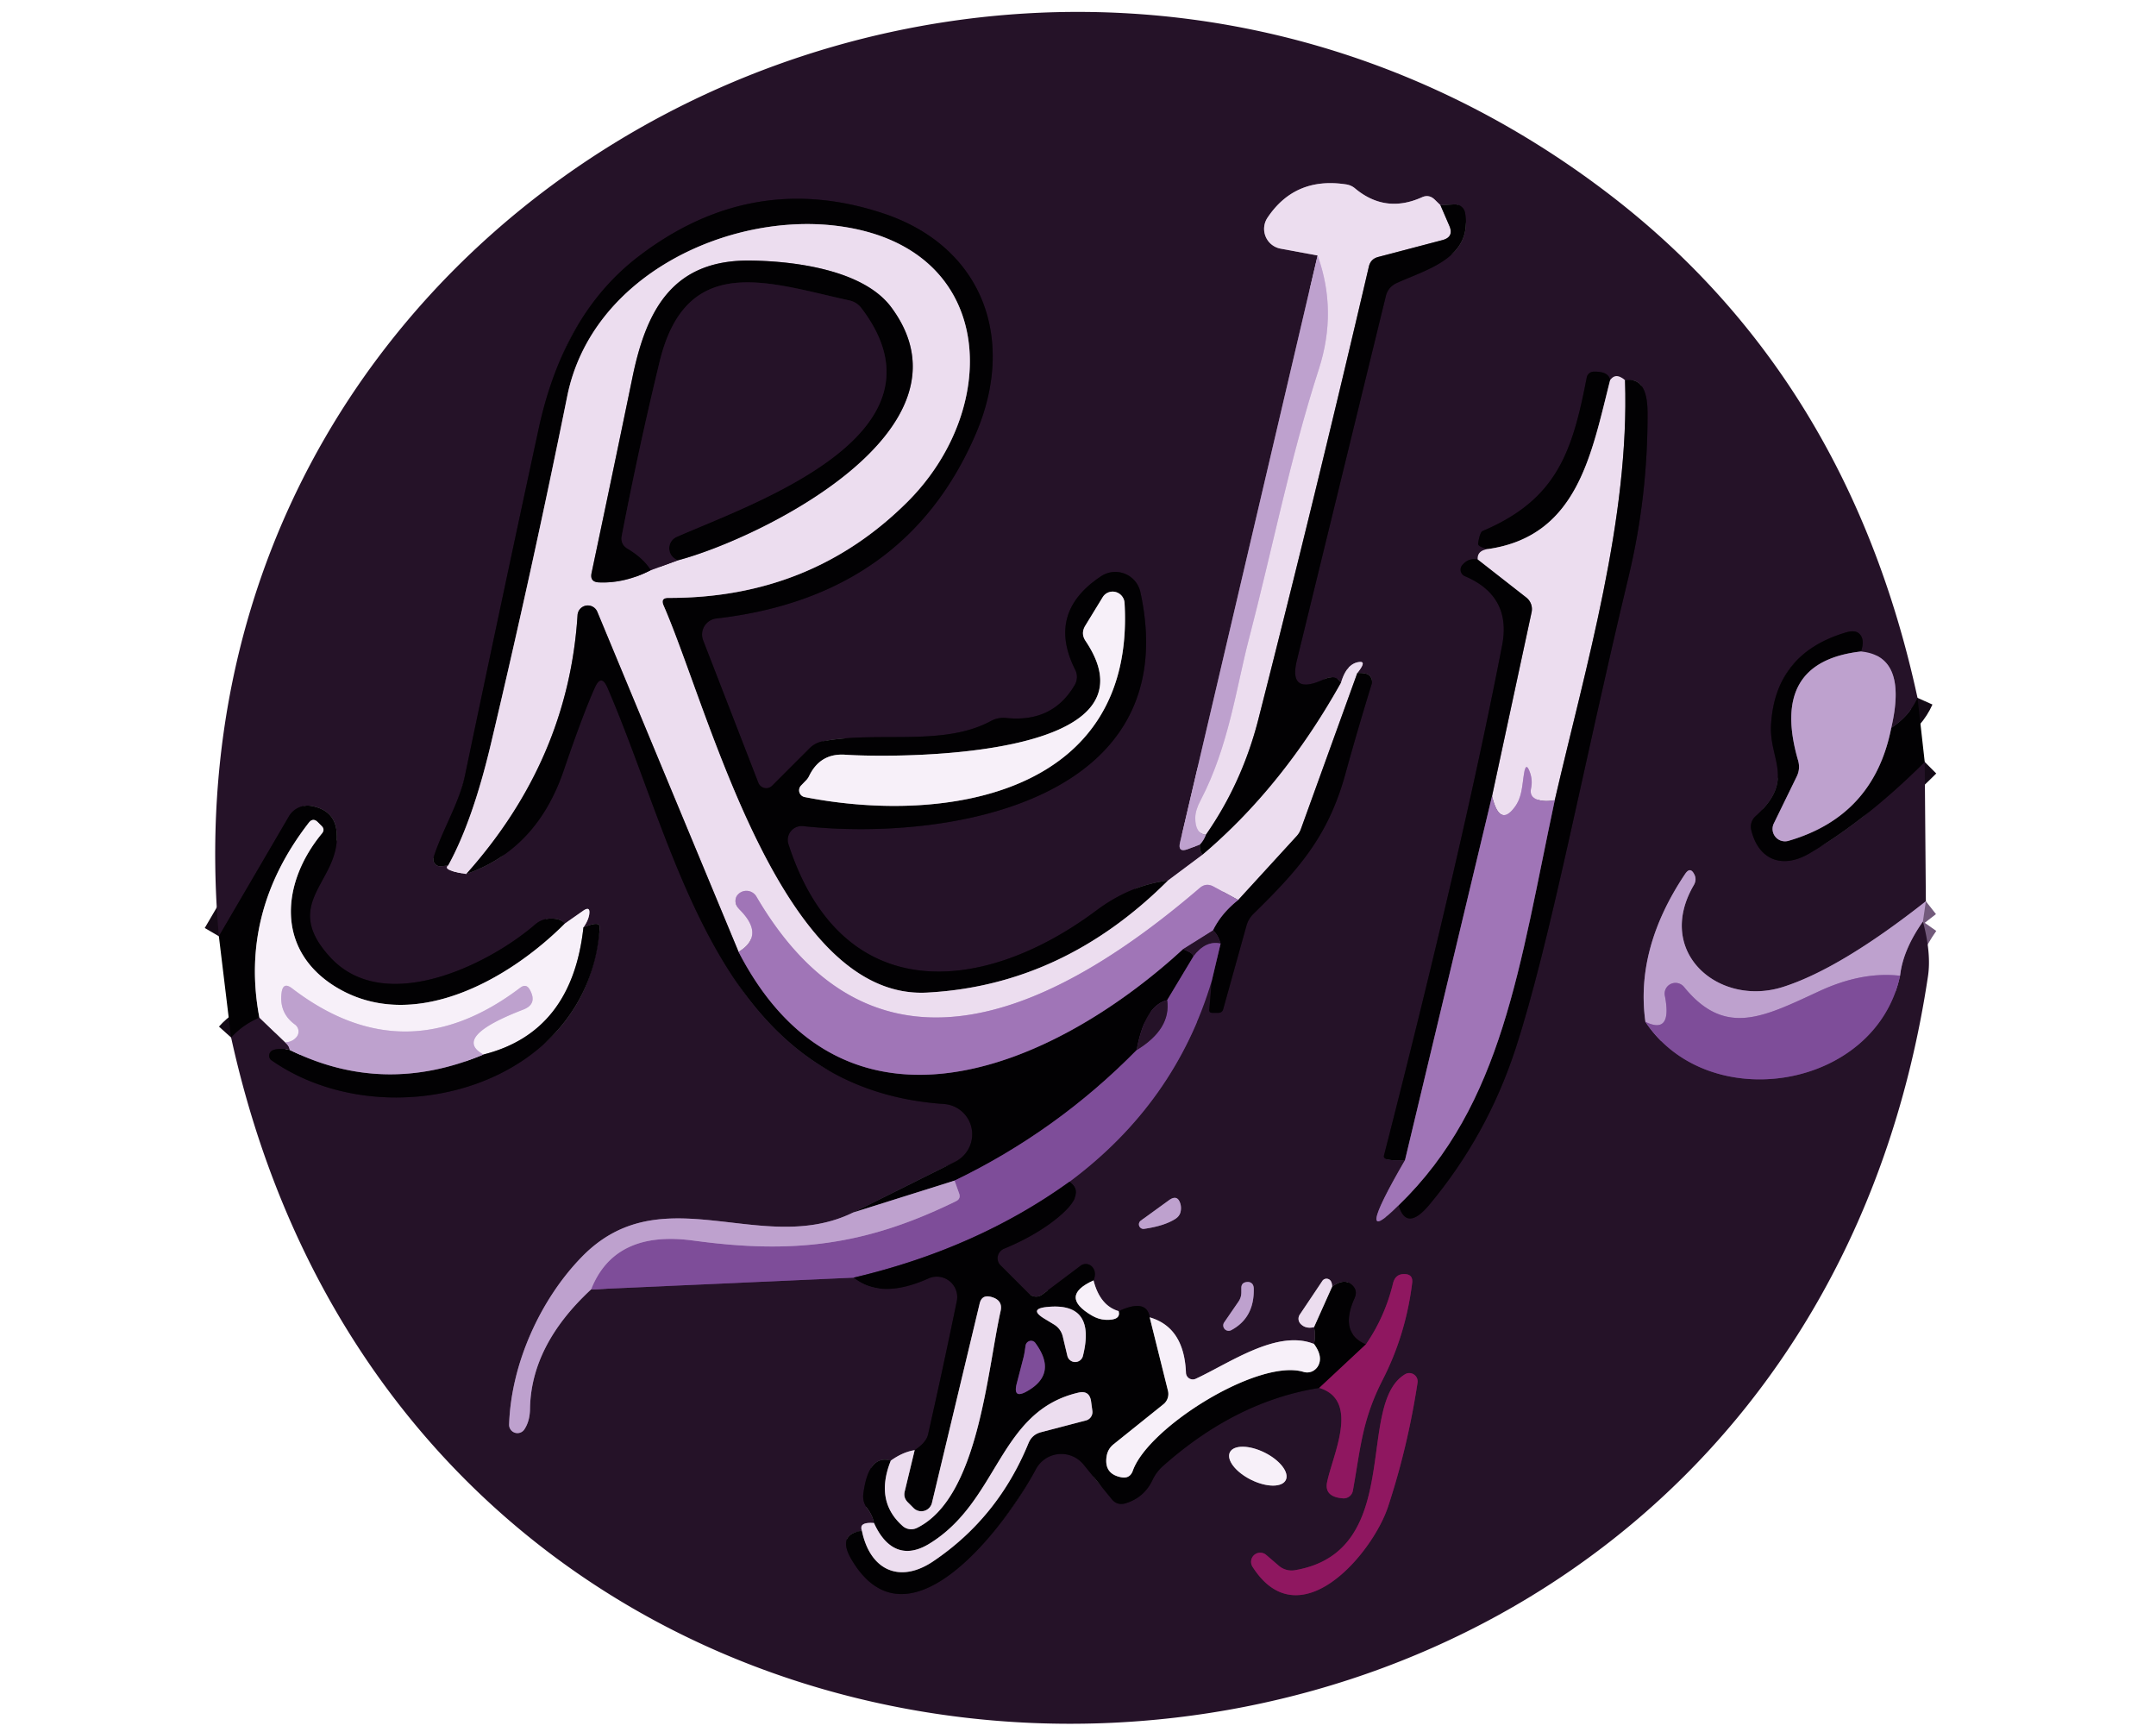 <?xml version="1.0" encoding="UTF-8" standalone="no"?>
<!DOCTYPE svg PUBLIC "-//W3C//DTD SVG 1.1//EN" "http://www.w3.org/Graphics/SVG/1.1/DTD/svg11.dtd">
<svg xmlns="http://www.w3.org/2000/svg" version="1.1" viewBox="0.00 0.00 132.00 106.00">
<g stroke-width="2.00" fill="none" stroke-linecap="butt">
<path stroke="#140a16" vector-effect="non-scaling-stroke" d="
  M 117.40 42.72
  Q 116.91 43.82 115.79 44.56"
/>
<path stroke="#725a7b" vector-effect="non-scaling-stroke" d="
  M 115.79 44.56
  Q 116.82 40.15 113.94 39.88"
/>
<path stroke="#140a16" vector-effect="non-scaling-stroke" d="
  M 113.94 39.88
  Q 114.19 39.14 113.84 38.80
  Q 113.58 38.54 113.00 38.72
  Q 108.66 40.01 108.43 44.41
  C 108.32 46.53 109.94 47.75 107.48 49.97
  A 0.86 0.85 62.5 0 0 107.22 50.81
  C 107.66 52.63 109.11 53.22 110.78 52.24
  Q 114.30 50.17 117.84 46.64"
/>
<path stroke="#725a7b" vector-effect="non-scaling-stroke" d="
  M 117.91 55.17
  Q 112.68 59.29 109.18 60.41
  C 105.26 61.67 101.28 58.31 103.71 54.17
  Q 103.89 53.84 103.74 53.54
  Q 103.49 53.02 103.17 53.50
  Q 100.11 58.07 100.74 62.55"
/>
<path stroke="#523061" vector-effect="non-scaling-stroke" d="
  M 100.74 62.55
  C 104.59 68.34 114.82 66.71 116.33 59.73"
/>
<path stroke="#725a7b" vector-effect="non-scaling-stroke" d="
  M 116.33 59.73
  Q 116.51 58.14 117.73 56.41"
/>
<path stroke="#140a16" vector-effect="non-scaling-stroke" d="
  M 14.15 63.51
  Q 14.85 62.73 15.88 62.29"
/>
<path stroke="#8e8191" vector-effect="non-scaling-stroke" d="
  M 15.88 62.29
  L 17.46 63.81"
/>
<path stroke="#725a7b" vector-effect="non-scaling-stroke" d="
  M 17.46 63.81
  Q 17.72 64.03 17.74 64.27"
/>
<path stroke="#140a16" vector-effect="non-scaling-stroke" d="
  M 17.74 64.27
  Q 17.06 64.14 16.70 64.29
  A 0.36 0.35 -38.8 0 0 16.63 64.91
  C 23.67 69.82 36.06 66.62 36.72 56.77
  Q 36.74 56.34 35.72 56.77"
/>
<path stroke="#8e8191" vector-effect="non-scaling-stroke" d="
  M 35.72 56.77
  Q 36.00 56.38 36.07 56.01
  Q 36.17 55.42 35.69 55.76
  L 34.59 56.53"
/>
<path stroke="#140a16" vector-effect="non-scaling-stroke" d="
  M 34.59 56.53
  Q 34.31 56.21 33.67 56.23
  A 1.46 1.45 23.5 0 0 32.79 56.57
  C 29.85 59.11 23.52 62.17 20.23 58.61
  C 17.10 55.22 20.88 53.97 20.61 50.93
  Q 20.50 49.61 19.09 49.34
  A 1.33 1.33 0.0 0 0 17.69 49.97
  L 13.40 57.31"
/>
<path stroke="#605169" vector-effect="non-scaling-stroke" d="
  M 17.74 64.27
  Q 23.50 67.11 29.60 64.55"
/>
<path stroke="#9e77b4" vector-effect="non-scaling-stroke" d="
  M 116.33 59.73
  Q 113.99 59.46 111.37 60.68
  C 107.97 62.25 105.62 63.51 103.10 60.41
  A 0.67 0.66 20.1 0 0 101.93 60.95
  Q 102.40 63.36 100.74 62.55"
/>
<path stroke="#7d797e" vector-effect="non-scaling-stroke" d="
  M 34.59 56.53
  C 31.13 60.00 25.24 63.31 20.52 60.39
  C 16.85 58.11 17.24 54.01 19.71 51.02
  Q 19.91 50.78 19.69 50.56
  L 19.46 50.33
  Q 19.16 50.03 18.90 50.37
  Q 14.66 55.85 15.88 62.29"
/>
<path stroke="#605169" vector-effect="non-scaling-stroke" d="
  M 113.94 39.88
  Q 108.33 40.52 110.09 46.56
  Q 110.23 47.06 110.01 47.52
  L 108.60 50.41
  A 0.76 0.76 0.0 0 0 109.50 51.47
  Q 114.73 49.95 115.79 44.56"
/>
<path stroke="#7d797e" vector-effect="non-scaling-stroke" d="
  M 35.72 56.77
  Q 35.02 63.19 29.60 64.55"
/>
<path stroke="#dbc9e4" vector-effect="non-scaling-stroke" d="
  M 29.60 64.55
  Q 27.65 63.49 32.04 61.80
  Q 32.92 61.46 32.44 60.59
  Q 32.22 60.18 31.84 60.47
  Q 24.80 65.80 17.88 60.50
  Q 17.33 60.08 17.24 60.77
  Q 17.08 62.00 18.05 62.71
  A 0.53 0.52 36.4 0 1 18.17 63.46
  Q 17.92 63.78 17.46 63.81"
/>
<path stroke="#725a7b" vector-effect="non-scaling-stroke" d="
  M 80.67 15.64
  L 72.25 51.56
  Q 72.09 52.21 72.72 51.98
  L 73.46 51.70"
/>
<path stroke="#140a16" vector-effect="non-scaling-stroke" d="
  M 73.46 51.70
  Q 73.44 52.14 73.64 52.31"
/>
<path stroke="#89788c" vector-effect="non-scaling-stroke" d="
  M 73.64 52.31
  L 71.51 53.90"
/>
<path stroke="#140a16" vector-effect="non-scaling-stroke" d="
  M 71.51 53.90
  Q 69.19 54.19 67.13 55.73
  C 60.14 60.95 51.50 61.66 48.27 51.67
  A 0.85 0.85 0.0 0 1 49.17 50.57
  C 58.14 51.53 72.60 49.03 69.82 36.25
  A 1.57 1.57 0.0 0 0 67.42 35.27
  Q 64.06 37.49 65.83 41.00
  A 0.97 0.96 -43.5 0 1 65.80 41.93
  Q 64.45 44.25 61.60 43.95
  A 1.62 1.59 33.4 0 0 60.68 44.13
  C 57.76 45.72 53.77 44.74 50.41 45.37
  Q 49.91 45.46 49.56 45.81
  L 47.27 48.10
  A 0.52 0.51 56.7 0 1 46.43 47.92
  L 43.05 39.20
  A 0.99 0.99 0.0 0 1 43.85 37.86
  Q 55.47 36.53 59.75 26.54
  C 62.26 20.67 60.11 15.03 54.01 13.04
  Q 46.02 10.42 39.13 15.67
  Q 34.51 19.18 32.98 26.24
  Q 30.69 36.85 28.47 47.46
  C 28.11 49.18 27.11 50.73 26.55 52.47
  A 0.43 0.43 0.0 0 0 27.00 53.03
  L 27.44 52.98"
/>
<path stroke="#89788c" vector-effect="non-scaling-stroke" d="
  M 27.44 52.98
  Q 27.05 53.27 28.55 53.50"
/>
<path stroke="#140a16" vector-effect="non-scaling-stroke" d="
  M 28.55 53.50
  Q 32.85 52.00 34.50 47.20
  Q 35.69 43.71 36.42 42.09
  Q 36.81 41.22 37.19 42.09
  C 41.60 52.28 43.94 66.62 57.79 67.58
  A 1.87 1.86 -56.2 0 1 58.49 71.11
  L 52.24 74.22"
/>
<path stroke="#725a7b" vector-effect="non-scaling-stroke" d="
  M 52.24 74.22
  C 46.64 76.97 40.53 71.88 35.61 76.95
  C 33.10 79.53 31.29 83.46 31.17 87.21
  A 0.51 0.51 0.0 0 0 32.09 87.52
  Q 32.44 87.01 32.45 86.24
  Q 32.51 82.34 36.19 78.93"
/>
<path stroke="#523061" vector-effect="non-scaling-stroke" d="
  M 36.19 78.93
  L 52.26 78.21"
/>
<path stroke="#140a16" vector-effect="non-scaling-stroke" d="
  M 52.26 78.21
  Q 53.94 79.56 56.84 78.26
  A 1.25 1.25 0.0 0 1 58.58 79.65
  Q 57.74 83.74 56.82 87.81
  Q 56.71 88.30 56.00 88.77"
/>
<path stroke="#89788c" vector-effect="non-scaling-stroke" d="
  M 56.00 88.77
  Q 55.28 88.88 54.54 89.41"
/>
<path stroke="#140a16" vector-effect="non-scaling-stroke" d="
  M 54.54 89.41
  Q 53.18 89.01 52.86 91.42
  Q 52.79 91.92 53.09 92.32
  Q 53.43 92.78 53.51 93.23"
/>
<path stroke="#89788c" vector-effect="non-scaling-stroke" d="
  M 53.51 93.23
  Q 52.56 93.16 52.77 93.70"
/>
<path stroke="#140a16" vector-effect="non-scaling-stroke" d="
  M 52.77 93.70
  Q 51.24 93.93 52.12 95.44
  C 55.62 101.42 61.63 93.31 63.42 89.94
  A 1.76 1.76 0.0 0 1 66.34 89.65
  L 68.05 91.75
  Q 68.39 92.18 68.92 92.02
  Q 70.06 91.67 70.57 90.58
  Q 70.79 90.12 71.17 89.77
  Q 75.66 85.77 80.77 84.96"
/>
<path stroke="#5a1544" vector-effect="non-scaling-stroke" d="
  M 80.77 84.96
  C 83.27 85.73 81.61 89.00 81.25 90.73
  Q 81.07 91.63 82.22 91.72
  A 0.58 0.57 7.2 0 0 82.83 91.25
  C 83.30 88.66 83.38 86.96 84.65 84.47
  Q 86.07 81.70 86.46 78.53
  Q 86.52 78.00 85.99 77.99
  Q 85.43 77.98 85.29 78.55
  Q 84.79 80.61 83.63 82.29"
/>
<path stroke="#140a16" vector-effect="non-scaling-stroke" d="
  M 83.63 82.29
  Q 81.98 81.59 82.93 79.47
  Q 83.17 78.94 82.69 78.59
  Q 82.25 78.26 81.56 78.76"
/>
<path stroke="#89788c" vector-effect="non-scaling-stroke" d="
  M 81.56 78.76
  Q 81.56 78.58 81.50 78.46
  A 0.31 0.31 0.0 0 0 80.96 78.41
  L 79.58 80.47
  A 0.45 0.45 0.0 0 0 79.63 81.04
  Q 79.94 81.36 80.45 81.24"
/>
<path stroke="#140a16" vector-effect="non-scaling-stroke" d="
  M 80.45 81.24
  Q 80.56 81.74 80.45 82.27"
/>
<path stroke="#8e8191" vector-effect="non-scaling-stroke" d="
  M 80.45 82.27
  C 78.20 81.36 75.32 83.42 73.21 84.40
  A 0.42 0.42 0.0 0 1 72.61 84.04
  Q 72.50 81.25 70.39 80.64"
/>
<path stroke="#140a16" vector-effect="non-scaling-stroke" d="
  M 70.39 80.64
  Q 70.21 79.47 68.49 80.26"
/>
<path stroke="#8e8191" vector-effect="non-scaling-stroke" d="
  M 68.49 80.26
  Q 67.35 79.93 66.95 78.38"
/>
<path stroke="#140a16" vector-effect="non-scaling-stroke" d="
  M 66.95 78.38
  Q 67.16 77.87 66.86 77.54
  A 0.53 0.52 49.2 0 0 66.16 77.48
  L 63.82 79.24
  A 0.64 0.63 48.6 0 1 62.98 79.18
  L 61.26 77.46
  A 0.63 0.62 -33.6 0 1 61.47 76.44
  Q 63.07 75.78 64.29 74.90
  Q 66.68 73.15 65.49 72.33"
/>
<path stroke="#523061" vector-effect="non-scaling-stroke" d="
  M 65.49 72.33
  Q 71.96 67.51 74.19 60.04"
/>
<path stroke="#140a16" vector-effect="non-scaling-stroke" d="
  M 74.19 60.04
  L 74.04 61.80
  Q 74.02 62.00 74.23 62.00
  Q 74.41 62.00 74.58 62.00
  Q 74.83 62.00 74.89 61.77
  L 76.32 56.64
  Q 76.44 56.24 76.74 55.94
  C 79.44 53.29 81.29 51.27 82.36 47.41
  Q 83.13 44.62 83.98 41.87
  A 0.50 0.50 0.0 0 0 83.60 41.23
  Q 83.39 41.18 83.10 41.20"
/>
<path stroke="#89788c" vector-effect="non-scaling-stroke" d="
  M 83.10 41.20
  Q 83.68 40.48 83.25 40.52
  Q 82.45 40.59 82.10 41.80"
/>
<path stroke="#140a16" vector-effect="non-scaling-stroke" d="
  M 82.10 41.80
  Q 81.77 41.26 81.07 41.58
  Q 78.87 42.60 79.40 40.42
  L 84.85 18.11
  Q 84.99 17.57 85.50 17.33
  C 87.42 16.46 90.15 15.79 89.70 13.04
  A 0.64 0.63 -6.1 0 0 89.04 12.51
  L 88.19 12.56"
/>
<path stroke="#89788c" vector-effect="non-scaling-stroke" d="
  M 88.19 12.56
  L 87.83 12.21
  Q 87.48 11.88 87.05 12.08
  Q 84.82 13.08 82.97 11.54
  A 1.11 1.05 -18.5 0 0 82.43 11.29
  Q 79.29 10.80 77.60 13.33
  A 1.23 1.23 0.0 0 0 78.40 15.22
  L 80.67 15.64"
/>
<path stroke="#776f79" vector-effect="non-scaling-stroke" d="
  M 88.19 12.56
  L 88.73 13.81
  Q 89.04 14.51 88.30 14.70
  L 84.38 15.73
  Q 83.92 15.85 83.81 16.31
  Q 80.56 30.23 77.05 44.00
  Q 76.06 47.90 73.83 51.10"
/>
<path stroke="#d5bfdf" vector-effect="non-scaling-stroke" d="
  M 73.83 51.10
  Q 73.17 51.03 73.18 50.05
  Q 73.19 49.58 73.51 48.98
  C 75.23 45.69 75.70 42.04 76.46 39.13
  C 77.91 33.57 78.98 28.06 80.75 22.58
  Q 81.89 19.03 80.67 15.64"
/>
<path stroke="#776f79" vector-effect="non-scaling-stroke" d="
  M 82.10 41.80
  Q 78.55 48.15 73.64 52.31"
/>
<path stroke="#605169" vector-effect="non-scaling-stroke" d="
  M 73.46 51.70
  Q 73.70 51.45 73.83 51.10"
/>
<path stroke="#776f79" vector-effect="non-scaling-stroke" d="
  M 83.10 41.20
  L 79.65 50.74
  A 1.28 1.27 -13.9 0 1 79.37 51.20
  L 75.81 55.09"
/>
<path stroke="#c6a9d3" vector-effect="non-scaling-stroke" d="
  M 75.81 55.09
  L 74.28 54.26
  Q 73.84 54.03 73.46 54.35
  C 65.20 61.44 53.80 67.69 46.31 54.88
  A 0.71 0.71 0.0 0 0 45.15 54.79
  Q 44.98 55.00 45.05 55.31
  Q 45.10 55.50 45.33 55.73
  Q 46.84 57.28 45.22 58.27"
/>
<path stroke="#776f79" vector-effect="non-scaling-stroke" d="
  M 45.22 58.27
  L 36.57 37.45
  A 0.63 0.63 0.0 0 0 35.36 37.65
  Q 34.80 46.50 28.55 53.50"
/>
<path stroke="#776f79" vector-effect="non-scaling-stroke" d="
  M 71.51 53.90
  Q 65.08 60.32 56.76 60.76
  C 47.78 61.24 43.42 43.47 40.63 37.07
  Q 40.42 36.59 40.94 36.60
  Q 49.65 36.62 55.57 30.71
  C 61.38 24.90 61.02 15.02 51.19 13.82
  C 44.61 13.02 36.23 16.83 34.73 24.25
  Q 32.57 34.94 30.05 45.56
  Q 28.93 50.28 27.44 52.98"
/>
<path stroke="#40274e" vector-effect="non-scaling-stroke" d="
  M 74.19 60.04
  L 74.73 57.76"
/>
<path stroke="#140a16" vector-effect="non-scaling-stroke" d="
  M 74.73 57.76
  Q 74.55 57.17 74.26 56.96"
/>
<path stroke="#513b5d" vector-effect="non-scaling-stroke" d="
  M 74.26 56.96
  Q 74.77 55.91 75.81 55.09"
/>
<path stroke="#634470" vector-effect="non-scaling-stroke" d="
  M 74.26 56.96
  L 72.41 58.12"
/>
<path stroke="#513b5d" vector-effect="non-scaling-stroke" d="
  M 45.22 58.27
  C 51.69 70.79 64.36 65.50 72.41 58.12"
/>
<path stroke="#140a16" vector-effect="non-scaling-stroke" d="
  M 72.41 58.12
  Q 73.01 58.29 73.07 58.54"
/>
<path stroke="#40274e" vector-effect="non-scaling-stroke" d="
  M 73.07 58.54
  L 71.46 61.22"
/>
<path stroke="#140a16" vector-effect="non-scaling-stroke" d="
  M 71.46 61.22
  Q 70.09 61.56 69.59 64.28"
/>
<path stroke="#40274e" vector-effect="non-scaling-stroke" d="
  M 69.59 64.28
  Q 64.69 69.26 58.44 72.27"
/>
<path stroke="#605169" vector-effect="non-scaling-stroke" d="
  M 58.44 72.27
  L 52.24 74.22"
/>
<path stroke="#40274e" vector-effect="non-scaling-stroke" d="
  M 65.49 72.33
  Q 59.79 76.44 52.26 78.21"
/>
<path stroke="#9e77b4" vector-effect="non-scaling-stroke" d="
  M 36.19 78.93
  Q 37.63 75.28 42.45 75.94
  C 48.54 76.77 52.96 76.26 58.53 73.53
  Q 58.84 73.38 58.72 73.05
  L 58.44 72.27"
/>
<path stroke="#523061" vector-effect="non-scaling-stroke" d="
  M 69.59 64.28
  Q 71.71 62.99 71.46 61.22"
/>
<path stroke="#523061" vector-effect="non-scaling-stroke" d="
  M 74.73 57.76
  Q 73.82 57.55 73.07 58.54"
/>
<path stroke="#7d797e" vector-effect="non-scaling-stroke" d="
  M 66.95 78.38
  Q 64.82 79.34 66.85 80.53
  Q 67.26 80.77 67.69 80.79
  Q 68.64 80.83 68.49 80.26"
/>
<path stroke="#7d797e" vector-effect="non-scaling-stroke" d="
  M 70.39 80.64
  L 71.51 85.14
  A 0.81 0.81 0.0 0 1 71.23 85.96
  L 68.19 88.40
  Q 67.82 88.69 67.75 89.16
  Q 67.59 90.23 68.65 90.43
  Q 69.18 90.53 69.36 90.02
  C 70.31 87.36 77.05 83.14 79.81 83.98
  A 0.77 0.76 -64.1 0 0 80.66 83.68
  Q 81.05 83.09 80.45 82.27"
/>
<path stroke="#776f79" vector-effect="non-scaling-stroke" d="
  M 80.45 81.24
  L 81.56 78.76"
/>
<path stroke="#490c32" vector-effect="non-scaling-stroke" d="
  M 83.63 82.29
  L 80.77 84.96"
/>
<path stroke="#776f79" vector-effect="non-scaling-stroke" d="
  M 52.77 93.70
  C 53.26 96.11 55.08 96.98 57.17 95.55
  Q 61.11 92.88 62.97 88.34
  Q 63.19 87.81 63.74 87.67
  L 66.49 86.95
  A 0.53 0.53 0.0 0 0 66.88 86.37
  L 66.80 85.78
  Q 66.70 85.09 66.02 85.25
  C 61.11 86.39 61.17 91.92 56.86 94.52
  C 55.29 95.46 54.18 94.72 53.51 93.23"
/>
<path stroke="#776f79" vector-effect="non-scaling-stroke" d="
  M 54.54 89.41
  Q 53.55 91.88 55.25 93.40
  A 0.80 0.79 -36.6 0 0 56.14 93.53
  C 59.89 91.69 60.42 84.04 61.26 80.26
  Q 61.42 79.57 60.65 79.38
  Q 60.11 79.25 59.98 79.79
  L 57.06 91.99
  A 0.67 0.67 0.0 0 1 55.93 92.31
  L 55.57 91.95
  Q 55.30 91.67 55.39 91.30
  L 56.00 88.77"
/>
<path stroke="#89788c" vector-effect="non-scaling-stroke" d="
  M 91.10 33.61
  Q 90.43 33.70 90.47 34.25"
/>
<path stroke="#140a16" vector-effect="non-scaling-stroke" d="
  M 90.47 34.25
  Q 89.90 34.14 89.53 34.59
  A 0.43 0.43 0.0 0 0 89.69 35.27
  Q 92.55 36.49 91.97 39.49
  Q 89.61 51.70 84.73 70.75
  Q 84.65 71.09 86.02 71.02"
/>
<path stroke="#634470" vector-effect="non-scaling-stroke" d="
  M 86.02 71.02
  Q 82.73 76.68 85.63 73.78"
/>
<path stroke="#140a16" vector-effect="non-scaling-stroke" d="
  M 85.63 73.78
  Q 86.11 75.41 87.50 73.76
  Q 91.04 69.52 92.77 64.25
  C 94.92 57.69 96.94 46.80 99.70 35.34
  Q 100.90 30.35 100.87 25.20
  Q 100.85 23.04 99.49 23.28"
/>
<path stroke="#89788c" vector-effect="non-scaling-stroke" d="
  M 99.49 23.28
  Q 98.93 22.77 98.58 23.27"
/>
<path stroke="#140a16" vector-effect="non-scaling-stroke" d="
  M 98.58 23.27
  Q 98.49 22.73 97.58 22.75
  A 0.44 0.44 0.0 0 0 97.15 23.10
  C 96.27 27.65 95.33 30.58 90.76 32.51
  A 0.91 0.22 -84.3 0 0 90.50 33.26
  Q 90.46 33.47 91.10 33.61"
/>
<path stroke="#776f79" vector-effect="non-scaling-stroke" d="
  M 98.58 23.27
  C 97.43 27.77 96.61 32.82 91.10 33.61"
/>
<path stroke="#776f79" vector-effect="non-scaling-stroke" d="
  M 99.49 23.28
  C 99.78 31.74 97.09 40.77 95.19 48.98"
/>
<path stroke="#c6a9d3" vector-effect="non-scaling-stroke" d="
  M 95.19 48.98
  Q 94.59 49.10 94.13 48.95
  Q 93.62 48.78 93.74 48.25
  Q 93.84 47.78 93.68 47.31
  Q 93.43 46.58 93.31 47.34
  C 93.18 48.11 93.20 48.81 92.71 49.44
  Q 91.80 50.63 91.35 48.73"
/>
<path stroke="#776f79" vector-effect="non-scaling-stroke" d="
  M 91.35 48.73
  L 93.77 37.48
  A 0.90 0.90 0.0 0 0 93.45 36.58
  L 90.47 34.25"
/>
<path stroke="#513b5d" vector-effect="non-scaling-stroke" d="
  M 91.35 48.73
  L 86.02 71.02"
/>
<path stroke="#513b5d" vector-effect="non-scaling-stroke" d="
  M 85.63 73.78
  C 92.02 67.60 93.03 59.10 95.19 48.98"
/>
<path stroke="#725a7b" vector-effect="non-scaling-stroke" d="
  M 70.07 75.22
  Q 71.29 75.04 71.95 74.62
  Q 72.22 74.45 72.28 74.18
  Q 72.33 73.95 72.28 73.73
  Q 72.11 73.08 71.57 73.47
  L 69.86 74.71
  A 0.28 0.28 0.0 0 0 70.07 75.22"
/>
<path stroke="#725a7b" vector-effect="non-scaling-stroke" d="
  M 75.83 79.67
  L 74.95 80.95
  A 0.33 0.33 0.0 0 0 75.37 81.43
  Q 76.81 80.67 76.76 78.86
  Q 76.75 78.68 76.66 78.58
  Q 76.53 78.45 76.32 78.48
  Q 76.00 78.52 76.00 78.84
  L 76.00 79.11
  Q 76.00 79.42 75.83 79.67"
/>
<path stroke="#5a1544" vector-effect="non-scaling-stroke" d="
  M 78.30 95.85
  L 77.52 95.18
  A 0.56 0.56 0.0 0 0 76.68 95.90
  C 79.53 100.39 84.01 95.15 84.98 92.24
  Q 86.19 88.57 86.79 84.63
  A 0.51 0.51 0.0 0 0 86.03 84.12
  C 82.94 85.96 86.05 94.98 79.27 96.12
  A 1.20 1.19 -29.2 0 1 78.30 95.85"
/>
<path stroke="#8e8191" vector-effect="non-scaling-stroke" d="
  M 78.721 90.599
  A 1.91 0.93 26.4 0 0 77.424 88.917
  A 1.91 0.93 26.4 0 0 75.299 88.901
  A 1.91 0.93 26.4 0 0 76.597 90.583
  A 1.91 0.93 26.4 0 0 78.721 90.599"
/>
<path stroke="#7d797e" vector-effect="non-scaling-stroke" d="
  M 49.32 47.80
  L 49.05 48.08
  A 0.42 0.42 0.0 0 0 49.26 48.79
  C 58.01 50.51 69.53 48.56 68.85 36.90
  A 0.73 0.72 59.1 0 0 67.51 36.56
  L 66.44 38.31
  Q 66.16 38.78 66.46 39.23
  C 71.41 46.58 54.47 46.39 51.76 46.20
  Q 50.21 46.09 49.53 47.52
  A 0.99 0.96 82.8 0 1 49.32 47.80"
/>
<path stroke="#89788c" vector-effect="non-scaling-stroke" d="
  M 39.85 34.90
  L 41.50 34.30"
/>
<path stroke="#776f79" vector-effect="non-scaling-stroke" d="
  M 41.50 34.30
  C 46.49 32.98 60.16 26.32 54.56 18.80
  C 52.88 16.55 48.75 15.99 45.98 15.95
  C 41.27 15.88 39.61 18.85 38.74 23.01
  Q 37.51 28.97 36.22 35.07
  Q 36.10 35.63 36.67 35.65
  Q 38.24 35.72 39.85 34.90"
/>
<path stroke="#140a16" vector-effect="non-scaling-stroke" d="
  M 41.50 34.30
  Q 41.08 34.12 40.99 33.72
  A 0.76 0.76 0.0 0 1 41.42 32.87
  C 45.99 30.85 58.65 26.60 52.73 18.85
  Q 52.45 18.49 52.00 18.39
  C 47.16 17.34 42.04 15.35 40.39 22.12
  Q 39.12 27.35 38.07 32.79
  Q 37.97 33.32 38.43 33.59
  Q 39.41 34.18 39.85 34.90"
/>
<path stroke="#776f79" vector-effect="non-scaling-stroke" d="
  M 65.07 81.82
  L 65.35 83.00
  A 0.49 0.49 0.0 0 0 66.30 83.01
  Q 67.12 79.73 64.16 80.00
  Q 62.91 80.11 63.99 80.75
  L 64.52 81.07
  Q 64.95 81.33 65.07 81.82"
/>
<path stroke="#40274e" vector-effect="non-scaling-stroke" d="
  M 62.67 83.07
  L 62.25 84.69
  Q 62.00 85.66 62.87 85.17
  Q 64.78 84.10 63.39 82.21
  A 0.34 0.33 -59.7 0 0 62.79 82.37
  L 62.75 82.64
  Q 62.72 82.86 62.67 83.07"
/>
</g>
<path fill="#251228" d="
  M 117.40 42.72
  Q 116.91 43.82 115.79 44.56
  Q 116.82 40.15 113.94 39.88
  Q 114.19 39.14 113.84 38.80
  Q 113.58 38.54 113.00 38.72
  Q 108.66 40.01 108.43 44.41
  C 108.32 46.53 109.94 47.75 107.48 49.97
  A 0.86 0.85 62.5 0 0 107.22 50.81
  C 107.66 52.63 109.11 53.22 110.78 52.24
  Q 114.30 50.17 117.84 46.64
  L 117.91 55.17
  Q 112.68 59.29 109.18 60.41
  C 105.26 61.67 101.28 58.31 103.71 54.17
  Q 103.89 53.84 103.74 53.54
  Q 103.49 53.02 103.17 53.50
  Q 100.11 58.07 100.74 62.55
  C 104.59 68.34 114.82 66.71 116.33 59.73
  Q 116.51 58.14 117.73 56.41
  Q 118.25 58.36 118.04 59.76
  C 109.21 118.51 26.94 121.68 14.15 63.51
  Q 14.85 62.73 15.88 62.29
  L 17.46 63.81
  Q 17.72 64.03 17.74 64.27
  Q 17.06 64.14 16.70 64.29
  A 0.36 0.35 -38.8 0 0 16.63 64.91
  C 23.67 69.82 36.06 66.62 36.72 56.77
  Q 36.74 56.34 35.72 56.77
  Q 36.00 56.38 36.07 56.01
  Q 36.17 55.42 35.69 55.76
  L 34.59 56.53
  Q 34.31 56.21 33.67 56.23
  A 1.46 1.45 23.5 0 0 32.79 56.57
  C 29.85 59.11 23.52 62.17 20.23 58.61
  C 17.10 55.22 20.88 53.97 20.61 50.93
  Q 20.50 49.61 19.09 49.34
  A 1.33 1.33 0.0 0 0 17.69 49.97
  L 13.40 57.31
  C 9.30 11.08 62.28 -15.55 98.27 11.70
  Q 113.12 22.94 117.40 42.72
  Z
  M 80.67 15.64
  L 72.25 51.56
  Q 72.09 52.21 72.72 51.98
  L 73.46 51.70
  Q 73.44 52.14 73.64 52.31
  L 71.51 53.90
  Q 69.19 54.19 67.13 55.73
  C 60.14 60.95 51.50 61.66 48.27 51.67
  A 0.85 0.85 0.0 0 1 49.17 50.57
  C 58.14 51.53 72.60 49.03 69.82 36.25
  A 1.57 1.57 0.0 0 0 67.42 35.27
  Q 64.06 37.49 65.83 41.00
  A 0.97 0.96 -43.5 0 1 65.80 41.93
  Q 64.45 44.25 61.60 43.95
  A 1.62 1.59 33.4 0 0 60.68 44.13
  C 57.76 45.72 53.77 44.74 50.41 45.37
  Q 49.91 45.46 49.56 45.81
  L 47.27 48.10
  A 0.52 0.51 56.7 0 1 46.43 47.92
  L 43.05 39.20
  A 0.99 0.99 0.0 0 1 43.85 37.86
  Q 55.47 36.53 59.75 26.54
  C 62.26 20.67 60.11 15.03 54.01 13.04
  Q 46.02 10.42 39.13 15.67
  Q 34.51 19.18 32.98 26.24
  Q 30.69 36.85 28.47 47.46
  C 28.11 49.18 27.11 50.73 26.55 52.47
  A 0.43 0.43 0.0 0 0 27.00 53.03
  L 27.44 52.98
  Q 27.05 53.27 28.55 53.50
  Q 32.85 52.00 34.50 47.20
  Q 35.69 43.71 36.42 42.09
  Q 36.81 41.22 37.19 42.09
  C 41.60 52.28 43.94 66.62 57.79 67.58
  A 1.87 1.86 -56.2 0 1 58.49 71.11
  L 52.24 74.22
  C 46.64 76.97 40.53 71.88 35.61 76.95
  C 33.10 79.53 31.29 83.46 31.17 87.21
  A 0.51 0.51 0.0 0 0 32.09 87.52
  Q 32.44 87.01 32.45 86.24
  Q 32.51 82.34 36.19 78.93
  L 52.26 78.21
  Q 53.94 79.56 56.84 78.26
  A 1.25 1.25 0.0 0 1 58.58 79.65
  Q 57.74 83.74 56.82 87.81
  Q 56.71 88.30 56.00 88.77
  Q 55.28 88.88 54.54 89.41
  Q 53.18 89.01 52.86 91.42
  Q 52.79 91.92 53.09 92.32
  Q 53.43 92.78 53.51 93.23
  Q 52.56 93.16 52.77 93.70
  Q 51.24 93.93 52.12 95.44
  C 55.62 101.42 61.63 93.31 63.42 89.94
  A 1.76 1.76 0.0 0 1 66.34 89.65
  L 68.05 91.75
  Q 68.39 92.18 68.92 92.02
  Q 70.06 91.67 70.57 90.58
  Q 70.79 90.12 71.17 89.77
  Q 75.66 85.77 80.77 84.96
  C 83.27 85.73 81.61 89.00 81.25 90.73
  Q 81.07 91.63 82.22 91.72
  A 0.58 0.57 7.2 0 0 82.83 91.25
  C 83.30 88.66 83.38 86.96 84.65 84.47
  Q 86.07 81.70 86.46 78.53
  Q 86.52 78.00 85.99 77.99
  Q 85.43 77.98 85.29 78.55
  Q 84.79 80.61 83.63 82.29
  Q 81.98 81.59 82.93 79.47
  Q 83.17 78.94 82.69 78.59
  Q 82.25 78.26 81.56 78.76
  Q 81.56 78.58 81.50 78.46
  A 0.31 0.31 0.0 0 0 80.96 78.41
  L 79.58 80.47
  A 0.45 0.45 0.0 0 0 79.63 81.04
  Q 79.94 81.36 80.45 81.24
  Q 80.56 81.74 80.45 82.27
  C 78.20 81.36 75.32 83.42 73.21 84.40
  A 0.42 0.42 0.0 0 1 72.61 84.04
  Q 72.50 81.25 70.39 80.64
  Q 70.21 79.47 68.49 80.26
  Q 67.35 79.93 66.95 78.38
  Q 67.16 77.87 66.86 77.54
  A 0.53 0.52 49.2 0 0 66.16 77.48
  L 63.82 79.24
  A 0.64 0.63 48.6 0 1 62.98 79.18
  L 61.26 77.46
  A 0.63 0.62 -33.6 0 1 61.47 76.44
  Q 63.07 75.78 64.29 74.90
  Q 66.68 73.15 65.49 72.33
  Q 71.96 67.51 74.19 60.04
  L 74.04 61.80
  Q 74.02 62.00 74.23 62.00
  Q 74.41 62.00 74.58 62.00
  Q 74.83 62.00 74.89 61.77
  L 76.32 56.64
  Q 76.44 56.24 76.74 55.94
  C 79.44 53.29 81.29 51.27 82.36 47.41
  Q 83.13 44.62 83.98 41.87
  A 0.50 0.50 0.0 0 0 83.60 41.23
  Q 83.39 41.18 83.10 41.20
  Q 83.68 40.48 83.25 40.52
  Q 82.45 40.59 82.10 41.80
  Q 81.77 41.26 81.07 41.58
  Q 78.87 42.60 79.40 40.42
  L 84.85 18.11
  Q 84.99 17.57 85.50 17.33
  C 87.42 16.46 90.15 15.79 89.70 13.04
  A 0.64 0.63 -6.1 0 0 89.04 12.51
  L 88.19 12.56
  L 87.83 12.21
  Q 87.48 11.88 87.05 12.08
  Q 84.82 13.08 82.97 11.54
  A 1.11 1.05 -18.5 0 0 82.43 11.29
  Q 79.29 10.80 77.60 13.33
  A 1.23 1.23 0.0 0 0 78.40 15.22
  L 80.67 15.64
  Z
  M 91.10 33.61
  Q 90.43 33.70 90.47 34.25
  Q 89.90 34.14 89.53 34.59
  A 0.43 0.43 0.0 0 0 89.69 35.27
  Q 92.55 36.49 91.97 39.49
  Q 89.61 51.70 84.73 70.75
  Q 84.65 71.09 86.02 71.02
  Q 82.73 76.68 85.63 73.78
  Q 86.11 75.41 87.50 73.76
  Q 91.04 69.52 92.77 64.25
  C 94.92 57.69 96.94 46.80 99.70 35.34
  Q 100.90 30.35 100.87 25.20
  Q 100.85 23.04 99.49 23.28
  Q 98.93 22.77 98.58 23.27
  Q 98.49 22.73 97.58 22.75
  A 0.44 0.44 0.0 0 0 97.15 23.10
  C 96.27 27.65 95.33 30.58 90.76 32.51
  A 0.91 0.22 -84.3 0 0 90.50 33.26
  Q 90.46 33.47 91.10 33.61
  Z
  M 70.07 75.22
  Q 71.29 75.04 71.95 74.62
  Q 72.22 74.45 72.28 74.18
  Q 72.33 73.95 72.28 73.73
  Q 72.11 73.08 71.57 73.47
  L 69.86 74.71
  A 0.28 0.28 0.0 0 0 70.07 75.22
  Z
  M 75.83 79.67
  L 74.95 80.95
  A 0.33 0.33 0.0 0 0 75.37 81.43
  Q 76.81 80.67 76.76 78.86
  Q 76.75 78.68 76.66 78.58
  Q 76.53 78.45 76.32 78.48
  Q 76.00 78.52 76.00 78.84
  L 76.00 79.11
  Q 76.00 79.42 75.83 79.67
  Z
  M 78.30 95.85
  L 77.52 95.18
  A 0.56 0.56 0.0 0 0 76.68 95.90
  C 79.53 100.39 84.01 95.15 84.98 92.24
  Q 86.19 88.57 86.79 84.63
  A 0.51 0.51 0.0 0 0 86.03 84.12
  C 82.94 85.96 86.05 94.98 79.27 96.12
  A 1.20 1.19 -29.2 0 1 78.30 95.85
  Z
  M 78.721 90.599
  A 1.91 0.93 26.4 0 0 77.424 88.917
  A 1.91 0.93 26.4 0 0 75.299 88.901
  A 1.91 0.93 26.4 0 0 76.597 90.583
  A 1.91 0.93 26.4 0 0 78.721 90.599
  Z"
/>
<path fill="#ecddef" d="
  M 88.19 12.56
  L 88.73 13.81
  Q 89.04 14.51 88.30 14.70
  L 84.38 15.73
  Q 83.92 15.85 83.81 16.31
  Q 80.56 30.23 77.05 44.00
  Q 76.06 47.90 73.83 51.10
  Q 73.17 51.03 73.18 50.05
  Q 73.19 49.58 73.51 48.98
  C 75.23 45.69 75.70 42.04 76.46 39.13
  C 77.91 33.57 78.98 28.06 80.75 22.58
  Q 81.89 19.03 80.67 15.64
  L 78.40 15.22
  A 1.23 1.23 0.0 0 1 77.60 13.33
  Q 79.29 10.80 82.43 11.29
  A 1.11 1.05 -18.5 0 1 82.97 11.54
  Q 84.82 13.08 87.05 12.08
  Q 87.48 11.88 87.83 12.21
  L 88.19 12.56
  Z"
/>
<path fill="#020103" d="
  M 71.51 53.90
  Q 65.08 60.32 56.76 60.76
  C 47.78 61.24 43.42 43.47 40.63 37.07
  Q 40.42 36.59 40.94 36.60
  Q 49.65 36.62 55.57 30.71
  C 61.38 24.90 61.02 15.02 51.19 13.82
  C 44.61 13.02 36.23 16.83 34.73 24.25
  Q 32.57 34.94 30.05 45.56
  Q 28.93 50.28 27.44 52.98
  L 27.00 53.03
  A 0.43 0.43 0.0 0 1 26.55 52.47
  C 27.11 50.73 28.11 49.18 28.47 47.46
  Q 30.69 36.85 32.98 26.24
  Q 34.51 19.18 39.13 15.67
  Q 46.02 10.42 54.01 13.04
  C 60.11 15.03 62.26 20.67 59.75 26.54
  Q 55.47 36.53 43.85 37.86
  A 0.99 0.99 0.0 0 0 43.05 39.20
  L 46.43 47.92
  A 0.52 0.51 56.7 0 0 47.27 48.10
  L 49.56 45.81
  Q 49.91 45.46 50.41 45.37
  C 53.77 44.74 57.76 45.72 60.68 44.13
  A 1.62 1.59 33.4 0 1 61.60 43.95
  Q 64.45 44.25 65.80 41.93
  A 0.97 0.96 -43.5 0 0 65.83 41.00
  Q 64.06 37.49 67.42 35.27
  A 1.57 1.57 0.0 0 1 69.82 36.25
  C 72.60 49.03 58.14 51.53 49.17 50.57
  A 0.85 0.85 0.0 0 0 48.27 51.67
  C 51.50 61.66 60.14 60.95 67.13 55.73
  Q 69.19 54.19 71.51 53.90
  Z
  M 49.32 47.80
  L 49.05 48.08
  A 0.42 0.42 0.0 0 0 49.26 48.79
  C 58.01 50.51 69.53 48.56 68.85 36.90
  A 0.73 0.72 59.1 0 0 67.51 36.56
  L 66.44 38.31
  Q 66.16 38.78 66.46 39.23
  C 71.41 46.58 54.47 46.39 51.76 46.20
  Q 50.21 46.09 49.53 47.52
  A 0.99 0.96 82.8 0 1 49.32 47.80
  Z"
/>
<path fill="#020103" d="
  M 88.19 12.56
  L 89.04 12.51
  A 0.64 0.63 -6.1 0 1 89.70 13.04
  C 90.15 15.79 87.42 16.46 85.50 17.33
  Q 84.99 17.57 84.85 18.11
  L 79.40 40.42
  Q 78.87 42.60 81.07 41.58
  Q 81.77 41.26 82.10 41.80
  Q 78.55 48.15 73.64 52.31
  Q 73.44 52.14 73.46 51.70
  Q 73.70 51.45 73.83 51.10
  Q 76.06 47.90 77.05 44.00
  Q 80.56 30.23 83.81 16.31
  Q 83.92 15.85 84.38 15.73
  L 88.30 14.70
  Q 89.04 14.51 88.73 13.81
  L 88.19 12.56
  Z"
/>
<path fill="#ecddef" d="
  M 71.51 53.90
  L 73.64 52.31
  Q 78.55 48.15 82.10 41.80
  Q 82.45 40.59 83.25 40.52
  Q 83.68 40.48 83.10 41.20
  L 79.65 50.74
  A 1.28 1.27 -13.9 0 1 79.37 51.20
  L 75.81 55.09
  L 74.28 54.26
  Q 73.84 54.03 73.46 54.35
  C 65.20 61.44 53.80 67.69 46.31 54.88
  A 0.71 0.71 0.0 0 0 45.15 54.79
  Q 44.98 55.00 45.05 55.31
  Q 45.10 55.50 45.33 55.73
  Q 46.84 57.28 45.22 58.27
  L 36.57 37.45
  A 0.63 0.63 0.0 0 0 35.36 37.65
  Q 34.80 46.50 28.55 53.50
  Q 27.05 53.27 27.44 52.98
  Q 28.93 50.28 30.05 45.56
  Q 32.57 34.94 34.73 24.25
  C 36.23 16.83 44.61 13.02 51.19 13.82
  C 61.02 15.02 61.38 24.90 55.57 30.71
  Q 49.65 36.62 40.94 36.60
  Q 40.42 36.59 40.63 37.07
  C 43.42 43.47 47.78 61.24 56.76 60.76
  Q 65.08 60.32 71.51 53.90
  Z
  M 39.85 34.90
  L 41.50 34.30
  C 46.49 32.98 60.16 26.32 54.56 18.80
  C 52.88 16.55 48.75 15.99 45.98 15.95
  C 41.27 15.88 39.61 18.85 38.74 23.01
  Q 37.51 28.97 36.22 35.07
  Q 36.10 35.63 36.67 35.65
  Q 38.24 35.72 39.85 34.90
  Z"
/>
<path fill="#020103" d="
  M 41.50 34.30
  Q 41.08 34.12 40.99 33.72
  A 0.76 0.76 0.0 0 1 41.42 32.87
  C 45.99 30.85 58.65 26.60 52.73 18.85
  Q 52.45 18.49 52.00 18.39
  C 47.16 17.34 42.04 15.35 40.39 22.12
  Q 39.12 27.35 38.07 32.79
  Q 37.97 33.32 38.43 33.59
  Q 39.41 34.18 39.85 34.90
  Q 38.24 35.72 36.67 35.65
  Q 36.10 35.63 36.22 35.07
  Q 37.51 28.97 38.74 23.01
  C 39.61 18.85 41.27 15.88 45.98 15.95
  C 48.75 15.99 52.88 16.55 54.56 18.80
  C 60.16 26.32 46.49 32.98 41.50 34.30
  Z"
/>
<path fill="#bea1ce" d="
  M 80.67 15.64
  Q 81.89 19.03 80.75 22.58
  C 78.98 28.06 77.91 33.57 76.46 39.13
  C 75.70 42.04 75.23 45.69 73.51 48.98
  Q 73.19 49.58 73.18 50.05
  Q 73.17 51.03 73.83 51.10
  Q 73.70 51.45 73.46 51.70
  L 72.72 51.98
  Q 72.09 52.21 72.25 51.56
  L 80.67 15.64
  Z"
/>
<path fill="#251228" d="
  M 41.50 34.30
  L 39.85 34.90
  Q 39.41 34.18 38.43 33.59
  Q 37.97 33.32 38.07 32.79
  Q 39.12 27.35 40.39 22.12
  C 42.04 15.35 47.16 17.34 52.00 18.39
  Q 52.45 18.49 52.73 18.85
  C 58.65 26.60 45.99 30.85 41.42 32.87
  A 0.76 0.76 0.0 0 0 40.99 33.72
  Q 41.08 34.12 41.50 34.30
  Z"
/>
<path fill="#020103" d="
  M 98.58 23.27
  C 97.43 27.77 96.61 32.82 91.10 33.61
  Q 90.46 33.47 90.50 33.26
  A 0.91 0.22 -84.3 0 1 90.76 32.51
  C 95.33 30.58 96.27 27.65 97.15 23.10
  A 0.44 0.44 0.0 0 1 97.58 22.75
  Q 98.49 22.73 98.58 23.27
  Z"
/>
<path fill="#ecddef" d="
  M 99.49 23.28
  C 99.78 31.74 97.09 40.77 95.19 48.98
  Q 94.59 49.10 94.13 48.95
  Q 93.62 48.78 93.74 48.25
  Q 93.84 47.78 93.68 47.31
  Q 93.43 46.58 93.31 47.34
  C 93.18 48.11 93.20 48.81 92.71 49.44
  Q 91.80 50.63 91.35 48.73
  L 93.77 37.48
  A 0.90 0.90 0.0 0 0 93.45 36.58
  L 90.47 34.25
  Q 90.43 33.70 91.10 33.61
  C 96.61 32.82 97.43 27.77 98.58 23.27
  Q 98.93 22.77 99.49 23.28
  Z"
/>
<path fill="#020103" d="
  M 99.49 23.28
  Q 100.85 23.04 100.87 25.20
  Q 100.90 30.35 99.70 35.34
  C 96.94 46.80 94.92 57.69 92.77 64.25
  Q 91.04 69.52 87.50 73.76
  Q 86.11 75.41 85.63 73.78
  C 92.02 67.60 93.03 59.10 95.19 48.98
  C 97.09 40.77 99.78 31.74 99.49 23.28
  Z"
/>
<path fill="#020103" d="
  M 90.47 34.25
  L 93.45 36.58
  A 0.90 0.90 0.0 0 1 93.77 37.48
  L 91.35 48.73
  L 86.02 71.02
  Q 84.65 71.09 84.73 70.75
  Q 89.61 51.70 91.97 39.49
  Q 92.55 36.49 89.69 35.27
  A 0.43 0.43 0.0 0 1 89.53 34.59
  Q 89.90 34.14 90.47 34.25
  Z"
/>
<path fill="#f7f0f9" d="
  M 49.53 47.52
  Q 50.21 46.09 51.76 46.20
  C 54.47 46.39 71.41 46.58 66.46 39.23
  Q 66.16 38.78 66.44 38.31
  L 67.51 36.56
  A 0.73 0.72 59.1 0 1 68.85 36.90
  C 69.53 48.56 58.01 50.51 49.26 48.79
  A 0.42 0.42 0.0 0 1 49.05 48.08
  L 49.32 47.80
  A 0.99 0.96 82.8 0 0 49.53 47.52
  Z"
/>
<path fill="#020103" d="
  M 45.22 58.27
  C 51.69 70.79 64.36 65.50 72.41 58.12
  Q 73.01 58.29 73.07 58.54
  L 71.46 61.22
  Q 70.09 61.56 69.59 64.28
  Q 64.69 69.26 58.44 72.27
  L 52.24 74.22
  L 58.49 71.11
  A 1.87 1.86 -56.2 0 0 57.79 67.58
  C 43.94 66.62 41.60 52.28 37.19 42.09
  Q 36.81 41.22 36.42 42.09
  Q 35.69 43.71 34.50 47.20
  Q 32.85 52.00 28.55 53.50
  Q 34.80 46.50 35.36 37.65
  A 0.63 0.63 0.0 0 1 36.57 37.45
  L 45.22 58.27
  Z"
/>
<path fill="#020103" d="
  M 113.94 39.88
  Q 108.33 40.52 110.09 46.56
  Q 110.23 47.06 110.01 47.52
  L 108.60 50.41
  A 0.76 0.76 0.0 0 0 109.50 51.47
  Q 114.73 49.95 115.79 44.56
  Q 116.91 43.82 117.40 42.72
  L 117.84 46.64
  Q 114.30 50.17 110.78 52.24
  C 109.11 53.22 107.66 52.63 107.22 50.81
  A 0.86 0.85 62.5 0 1 107.48 49.97
  C 109.94 47.75 108.32 46.53 108.43 44.41
  Q 108.66 40.01 113.00 38.72
  Q 113.58 38.54 113.84 38.80
  Q 114.19 39.14 113.94 39.88
  Z"
/>
<path fill="#bea1ce" d="
  M 113.94 39.88
  Q 116.82 40.15 115.79 44.56
  Q 114.73 49.95 109.50 51.47
  A 0.76 0.76 0.0 0 1 108.60 50.41
  L 110.01 47.52
  Q 110.23 47.06 110.09 46.56
  Q 108.33 40.52 113.94 39.88
  Z"
/>
<path fill="#020103" d="
  M 83.10 41.20
  Q 83.39 41.18 83.60 41.23
  A 0.50 0.50 0.0 0 1 83.98 41.87
  Q 83.13 44.62 82.36 47.41
  C 81.29 51.27 79.44 53.29 76.74 55.94
  Q 76.44 56.24 76.32 56.64
  L 74.89 61.77
  Q 74.83 62.00 74.58 62.00
  Q 74.41 62.00 74.23 62.00
  Q 74.02 62.00 74.04 61.80
  L 74.19 60.04
  L 74.73 57.76
  Q 74.55 57.17 74.26 56.96
  Q 74.77 55.91 75.81 55.09
  L 79.37 51.20
  A 1.28 1.27 -13.9 0 0 79.65 50.74
  L 83.10 41.20
  Z"
/>
<path fill="#a075b7" d="
  M 95.19 48.98
  C 93.03 59.10 92.02 67.60 85.63 73.78
  Q 82.73 76.68 86.02 71.02
  L 91.35 48.73
  Q 91.80 50.63 92.71 49.44
  C 93.20 48.81 93.18 48.11 93.31 47.34
  Q 93.43 46.58 93.68 47.31
  Q 93.84 47.78 93.74 48.25
  Q 93.62 48.78 94.13 48.95
  Q 94.59 49.10 95.19 48.98
  Z"
/>
<path fill="#020103" d="
  M 34.59 56.53
  C 31.13 60.00 25.24 63.31 20.52 60.39
  C 16.85 58.11 17.24 54.01 19.71 51.02
  Q 19.91 50.78 19.69 50.56
  L 19.46 50.33
  Q 19.16 50.03 18.90 50.37
  Q 14.66 55.85 15.88 62.29
  Q 14.85 62.73 14.15 63.51
  L 13.40 57.31
  L 17.69 49.97
  A 1.33 1.33 0.0 0 1 19.09 49.34
  Q 20.50 49.61 20.61 50.93
  C 20.88 53.97 17.10 55.22 20.23 58.61
  C 23.52 62.17 29.85 59.11 32.79 56.57
  A 1.46 1.45 23.5 0 1 33.67 56.23
  Q 34.31 56.21 34.59 56.53
  Z"
/>
<path fill="#f7f0f9" d="
  M 34.59 56.53
  L 35.69 55.76
  Q 36.17 55.42 36.07 56.01
  Q 36.00 56.38 35.72 56.77
  Q 35.02 63.19 29.60 64.55
  Q 27.65 63.49 32.04 61.80
  Q 32.92 61.46 32.44 60.59
  Q 32.22 60.18 31.84 60.47
  Q 24.80 65.80 17.88 60.50
  Q 17.33 60.08 17.24 60.77
  Q 17.08 62.00 18.05 62.71
  A 0.53 0.52 36.4 0 1 18.17 63.46
  Q 17.92 63.78 17.46 63.81
  L 15.88 62.29
  Q 14.66 55.85 18.90 50.37
  Q 19.16 50.03 19.46 50.33
  L 19.69 50.56
  Q 19.91 50.78 19.71 51.02
  C 17.24 54.01 16.85 58.11 20.52 60.39
  C 25.24 63.31 31.13 60.00 34.59 56.53
  Z"
/>
<path fill="#bea1ce" d="
  M 117.91 55.17
  L 117.73 56.41
  Q 116.51 58.14 116.33 59.73
  Q 113.99 59.46 111.37 60.68
  C 107.97 62.25 105.62 63.51 103.10 60.41
  A 0.67 0.66 20.1 0 0 101.93 60.95
  Q 102.40 63.36 100.74 62.55
  Q 100.11 58.07 103.17 53.50
  Q 103.49 53.02 103.74 53.54
  Q 103.89 53.84 103.71 54.17
  C 101.28 58.31 105.26 61.67 109.18 60.41
  Q 112.68 59.29 117.91 55.17
  Z"
/>
<path fill="#a075b7" d="
  M 75.81 55.09
  Q 74.77 55.91 74.26 56.96
  L 72.41 58.12
  C 64.36 65.50 51.69 70.79 45.22 58.27
  Q 46.84 57.28 45.33 55.73
  Q 45.10 55.50 45.05 55.31
  Q 44.98 55.00 45.15 54.79
  A 0.71 0.71 0.0 0 1 46.31 54.88
  C 53.80 67.69 65.20 61.44 73.46 54.35
  Q 73.84 54.03 74.28 54.26
  L 75.81 55.09
  Z"
/>
<path fill="#020103" d="
  M 17.74 64.27
  Q 23.50 67.11 29.60 64.55
  Q 35.02 63.19 35.72 56.77
  Q 36.74 56.34 36.72 56.77
  C 36.06 66.62 23.67 69.82 16.63 64.91
  A 0.36 0.35 -38.8 0 1 16.70 64.29
  Q 17.06 64.14 17.74 64.27
  Z"
/>
<path fill="#251228" d="
  M 74.26 56.96
  Q 74.55 57.17 74.73 57.76
  Q 73.82 57.55 73.07 58.54
  Q 73.01 58.29 72.41 58.12
  L 74.26 56.96
  Z"
/>
<path fill="#7e4d99" d="
  M 74.73 57.76
  L 74.19 60.04
  Q 71.96 67.51 65.49 72.33
  Q 59.79 76.44 52.26 78.21
  L 36.19 78.93
  Q 37.63 75.28 42.45 75.94
  C 48.54 76.77 52.96 76.26 58.53 73.53
  Q 58.84 73.38 58.72 73.05
  L 58.44 72.27
  Q 64.69 69.26 69.59 64.28
  Q 71.71 62.99 71.46 61.22
  L 73.07 58.54
  Q 73.82 57.55 74.73 57.76
  Z"
/>
<path fill="#7e4d99" d="
  M 116.33 59.73
  C 114.82 66.71 104.59 68.34 100.74 62.55
  Q 102.40 63.36 101.93 60.95
  A 0.67 0.66 20.1 0 1 103.10 60.41
  C 105.62 63.51 107.97 62.25 111.37 60.68
  Q 113.99 59.46 116.33 59.73
  Z"
/>
<path fill="#bea1ce" d="
  M 29.60 64.55
  Q 23.50 67.11 17.74 64.27
  Q 17.72 64.03 17.46 63.81
  Q 17.92 63.78 18.17 63.46
  A 0.53 0.52 36.4 0 0 18.05 62.71
  Q 17.08 62.00 17.24 60.77
  Q 17.33 60.08 17.88 60.50
  Q 24.80 65.80 31.84 60.47
  Q 32.22 60.18 32.44 60.59
  Q 32.92 61.46 32.04 61.80
  Q 27.65 63.49 29.60 64.55
  Z"
/>
<path fill="#251228" d="
  M 71.46 61.22
  Q 71.71 62.99 69.59 64.28
  Q 70.09 61.56 71.46 61.22
  Z"
/>
<path fill="#bea1ce" d="
  M 58.44 72.27
  L 58.72 73.05
  Q 58.84 73.38 58.53 73.53
  C 52.96 76.26 48.54 76.77 42.45 75.94
  Q 37.63 75.28 36.19 78.93
  Q 32.51 82.34 32.45 86.24
  Q 32.44 87.01 32.09 87.52
  A 0.51 0.51 0.0 0 1 31.17 87.21
  C 31.29 83.46 33.10 79.53 35.61 76.95
  C 40.53 71.88 46.64 76.97 52.24 74.22
  L 58.44 72.27
  Z"
/>
<path fill="#020103" d="
  M 65.49 72.33
  Q 66.68 73.15 64.29 74.90
  Q 63.07 75.78 61.47 76.44
  A 0.63 0.62 -33.6 0 0 61.26 77.46
  L 62.98 79.18
  A 0.64 0.63 48.6 0 0 63.82 79.24
  L 66.16 77.48
  A 0.53 0.52 49.2 0 1 66.86 77.54
  Q 67.16 77.87 66.95 78.38
  Q 64.82 79.34 66.85 80.53
  Q 67.26 80.77 67.69 80.79
  Q 68.64 80.83 68.49 80.26
  Q 70.21 79.47 70.39 80.64
  L 71.51 85.14
  A 0.81 0.81 0.0 0 1 71.23 85.96
  L 68.19 88.40
  Q 67.82 88.69 67.75 89.16
  Q 67.59 90.23 68.65 90.43
  Q 69.18 90.53 69.36 90.02
  C 70.31 87.36 77.05 83.14 79.81 83.98
  A 0.77 0.76 -64.1 0 0 80.66 83.68
  Q 81.05 83.09 80.45 82.27
  Q 80.56 81.74 80.45 81.24
  L 81.56 78.76
  Q 82.25 78.26 82.69 78.59
  Q 83.17 78.94 82.93 79.47
  Q 81.98 81.59 83.63 82.29
  L 80.77 84.96
  Q 75.66 85.77 71.17 89.77
  Q 70.79 90.12 70.57 90.58
  Q 70.06 91.67 68.92 92.02
  Q 68.39 92.18 68.05 91.75
  L 66.34 89.65
  A 1.76 1.76 0.0 0 0 63.42 89.94
  C 61.63 93.31 55.62 101.42 52.12 95.44
  Q 51.24 93.93 52.77 93.70
  C 53.26 96.11 55.08 96.98 57.17 95.55
  Q 61.11 92.88 62.97 88.34
  Q 63.19 87.81 63.74 87.67
  L 66.49 86.95
  A 0.53 0.53 0.0 0 0 66.88 86.37
  L 66.80 85.78
  Q 66.70 85.09 66.02 85.25
  C 61.11 86.39 61.17 91.92 56.86 94.52
  C 55.29 95.46 54.18 94.72 53.51 93.23
  Q 53.43 92.78 53.09 92.32
  Q 52.79 91.92 52.86 91.42
  Q 53.18 89.01 54.54 89.41
  Q 53.55 91.88 55.25 93.40
  A 0.80 0.79 -36.6 0 0 56.14 93.53
  C 59.89 91.69 60.42 84.04 61.26 80.26
  Q 61.42 79.57 60.65 79.38
  Q 60.11 79.25 59.98 79.79
  L 57.06 91.99
  A 0.67 0.67 0.0 0 1 55.93 92.31
  L 55.57 91.95
  Q 55.30 91.67 55.39 91.30
  L 56.00 88.77
  Q 56.71 88.30 56.82 87.81
  Q 57.74 83.74 58.58 79.65
  A 1.25 1.25 0.0 0 0 56.84 78.26
  Q 53.94 79.56 52.26 78.21
  Q 59.79 76.44 65.49 72.33
  Z
  M 65.07 81.82
  L 65.35 83.00
  A 0.49 0.49 0.0 0 0 66.30 83.01
  Q 67.12 79.73 64.16 80.00
  Q 62.91 80.11 63.99 80.75
  L 64.52 81.07
  Q 64.95 81.33 65.07 81.82
  Z
  M 62.67 83.07
  L 62.25 84.69
  Q 62.00 85.66 62.87 85.17
  Q 64.78 84.10 63.39 82.21
  A 0.34 0.33 -59.7 0 0 62.79 82.37
  L 62.75 82.64
  Q 62.72 82.86 62.67 83.07
  Z"
/>
<path fill="#bea1ce" d="
  M 70.07 75.22
  A 0.28 0.28 0.0 0 1 69.86 74.71
  L 71.57 73.47
  Q 72.11 73.08 72.28 73.73
  Q 72.33 73.95 72.28 74.18
  Q 72.22 74.45 71.95 74.62
  Q 71.29 75.04 70.07 75.22
  Z"
/>
<path fill="#8f1760" d="
  M 80.77 84.96
  L 83.63 82.29
  Q 84.79 80.61 85.29 78.55
  Q 85.43 77.98 85.99 77.99
  Q 86.52 78.00 86.46 78.53
  Q 86.07 81.70 84.65 84.47
  C 83.38 86.96 83.30 88.66 82.83 91.25
  A 0.58 0.57 7.2 0 1 82.22 91.72
  Q 81.07 91.63 81.25 90.73
  C 81.61 89.00 83.27 85.73 80.77 84.96
  Z"
/>
<path fill="#ecddef" d="
  M 81.56 78.76
  L 80.45 81.24
  Q 79.94 81.36 79.63 81.04
  A 0.45 0.45 0.0 0 1 79.58 80.47
  L 80.96 78.41
  A 0.31 0.31 0.0 0 1 81.50 78.46
  Q 81.56 78.58 81.56 78.76
  Z"
/>
<path fill="#f7f0f9" d="
  M 66.95 78.38
  Q 67.35 79.93 68.49 80.26
  Q 68.64 80.83 67.69 80.79
  Q 67.26 80.77 66.85 80.53
  Q 64.82 79.34 66.95 78.38
  Z"
/>
<path fill="#bea1ce" d="
  M 76.00 79.11
  L 76.00 78.84
  Q 76.00 78.52 76.32 78.48
  Q 76.53 78.45 76.66 78.58
  Q 76.75 78.68 76.76 78.86
  Q 76.81 80.67 75.37 81.43
  A 0.33 0.33 0.0 0 1 74.95 80.95
  L 75.83 79.67
  Q 76.00 79.42 76.00 79.11
  Z"
/>
<path fill="#ecddef" d="
  M 54.54 89.41
  Q 55.28 88.88 56.00 88.77
  L 55.39 91.30
  Q 55.30 91.67 55.57 91.95
  L 55.93 92.31
  A 0.67 0.67 0.0 0 0 57.06 91.99
  L 59.98 79.79
  Q 60.11 79.25 60.65 79.38
  Q 61.42 79.57 61.26 80.26
  C 60.42 84.04 59.89 91.69 56.14 93.53
  A 0.80 0.79 -36.6 0 1 55.25 93.40
  Q 53.55 91.88 54.54 89.41
  Z"
/>
<path fill="#ecddef" d="
  M 64.52 81.07
  L 63.99 80.75
  Q 62.91 80.11 64.16 80.00
  Q 67.12 79.73 66.30 83.01
  A 0.49 0.49 0.0 0 1 65.35 83.00
  L 65.07 81.82
  Q 64.95 81.33 64.52 81.07
  Z"
/>
<path fill="#f7f0f9" d="
  M 70.39 80.64
  Q 72.50 81.25 72.61 84.04
  A 0.42 0.42 0.0 0 0 73.21 84.40
  C 75.32 83.42 78.20 81.36 80.45 82.27
  Q 81.05 83.09 80.66 83.68
  A 0.77 0.76 -64.1 0 1 79.81 83.98
  C 77.05 83.14 70.31 87.36 69.36 90.02
  Q 69.18 90.53 68.65 90.43
  Q 67.59 90.23 67.75 89.16
  Q 67.82 88.69 68.19 88.40
  L 71.23 85.96
  A 0.81 0.81 0.0 0 0 71.51 85.14
  L 70.39 80.64
  Z"
/>
<path fill="#7e4d99" d="
  M 62.75 82.64
  L 62.79 82.37
  A 0.34 0.33 -59.7 0 1 63.39 82.21
  Q 64.78 84.10 62.87 85.17
  Q 62.00 85.66 62.25 84.69
  L 62.67 83.07
  Q 62.72 82.86 62.75 82.64
  Z"
/>
<path fill="#8f1760" d="
  M 79.27 96.12
  C 86.05 94.98 82.94 85.96 86.03 84.12
  A 0.51 0.51 0.0 0 1 86.79 84.63
  Q 86.19 88.57 84.98 92.24
  C 84.01 95.15 79.53 100.39 76.68 95.90
  A 0.56 0.56 0.0 0 1 77.52 95.18
  L 78.30 95.85
  A 1.20 1.19 -29.2 0 0 79.27 96.12
  Z"
/>
<path fill="#ecddef" d="
  M 52.77 93.70
  Q 52.56 93.16 53.51 93.23
  C 54.18 94.72 55.29 95.46 56.86 94.52
  C 61.17 91.92 61.11 86.39 66.02 85.25
  Q 66.70 85.09 66.80 85.78
  L 66.88 86.37
  A 0.53 0.53 0.0 0 1 66.49 86.95
  L 63.74 87.67
  Q 63.19 87.81 62.97 88.34
  Q 61.11 92.88 57.17 95.55
  C 55.08 96.98 53.26 96.11 52.77 93.70
  Z"
/>
<ellipse fill="#f7f0f9" cx="0.00" cy="0.00" transform="translate(77.01,89.75) rotate(26.4)" rx="1.91" ry="0.93"/>
</svg>
